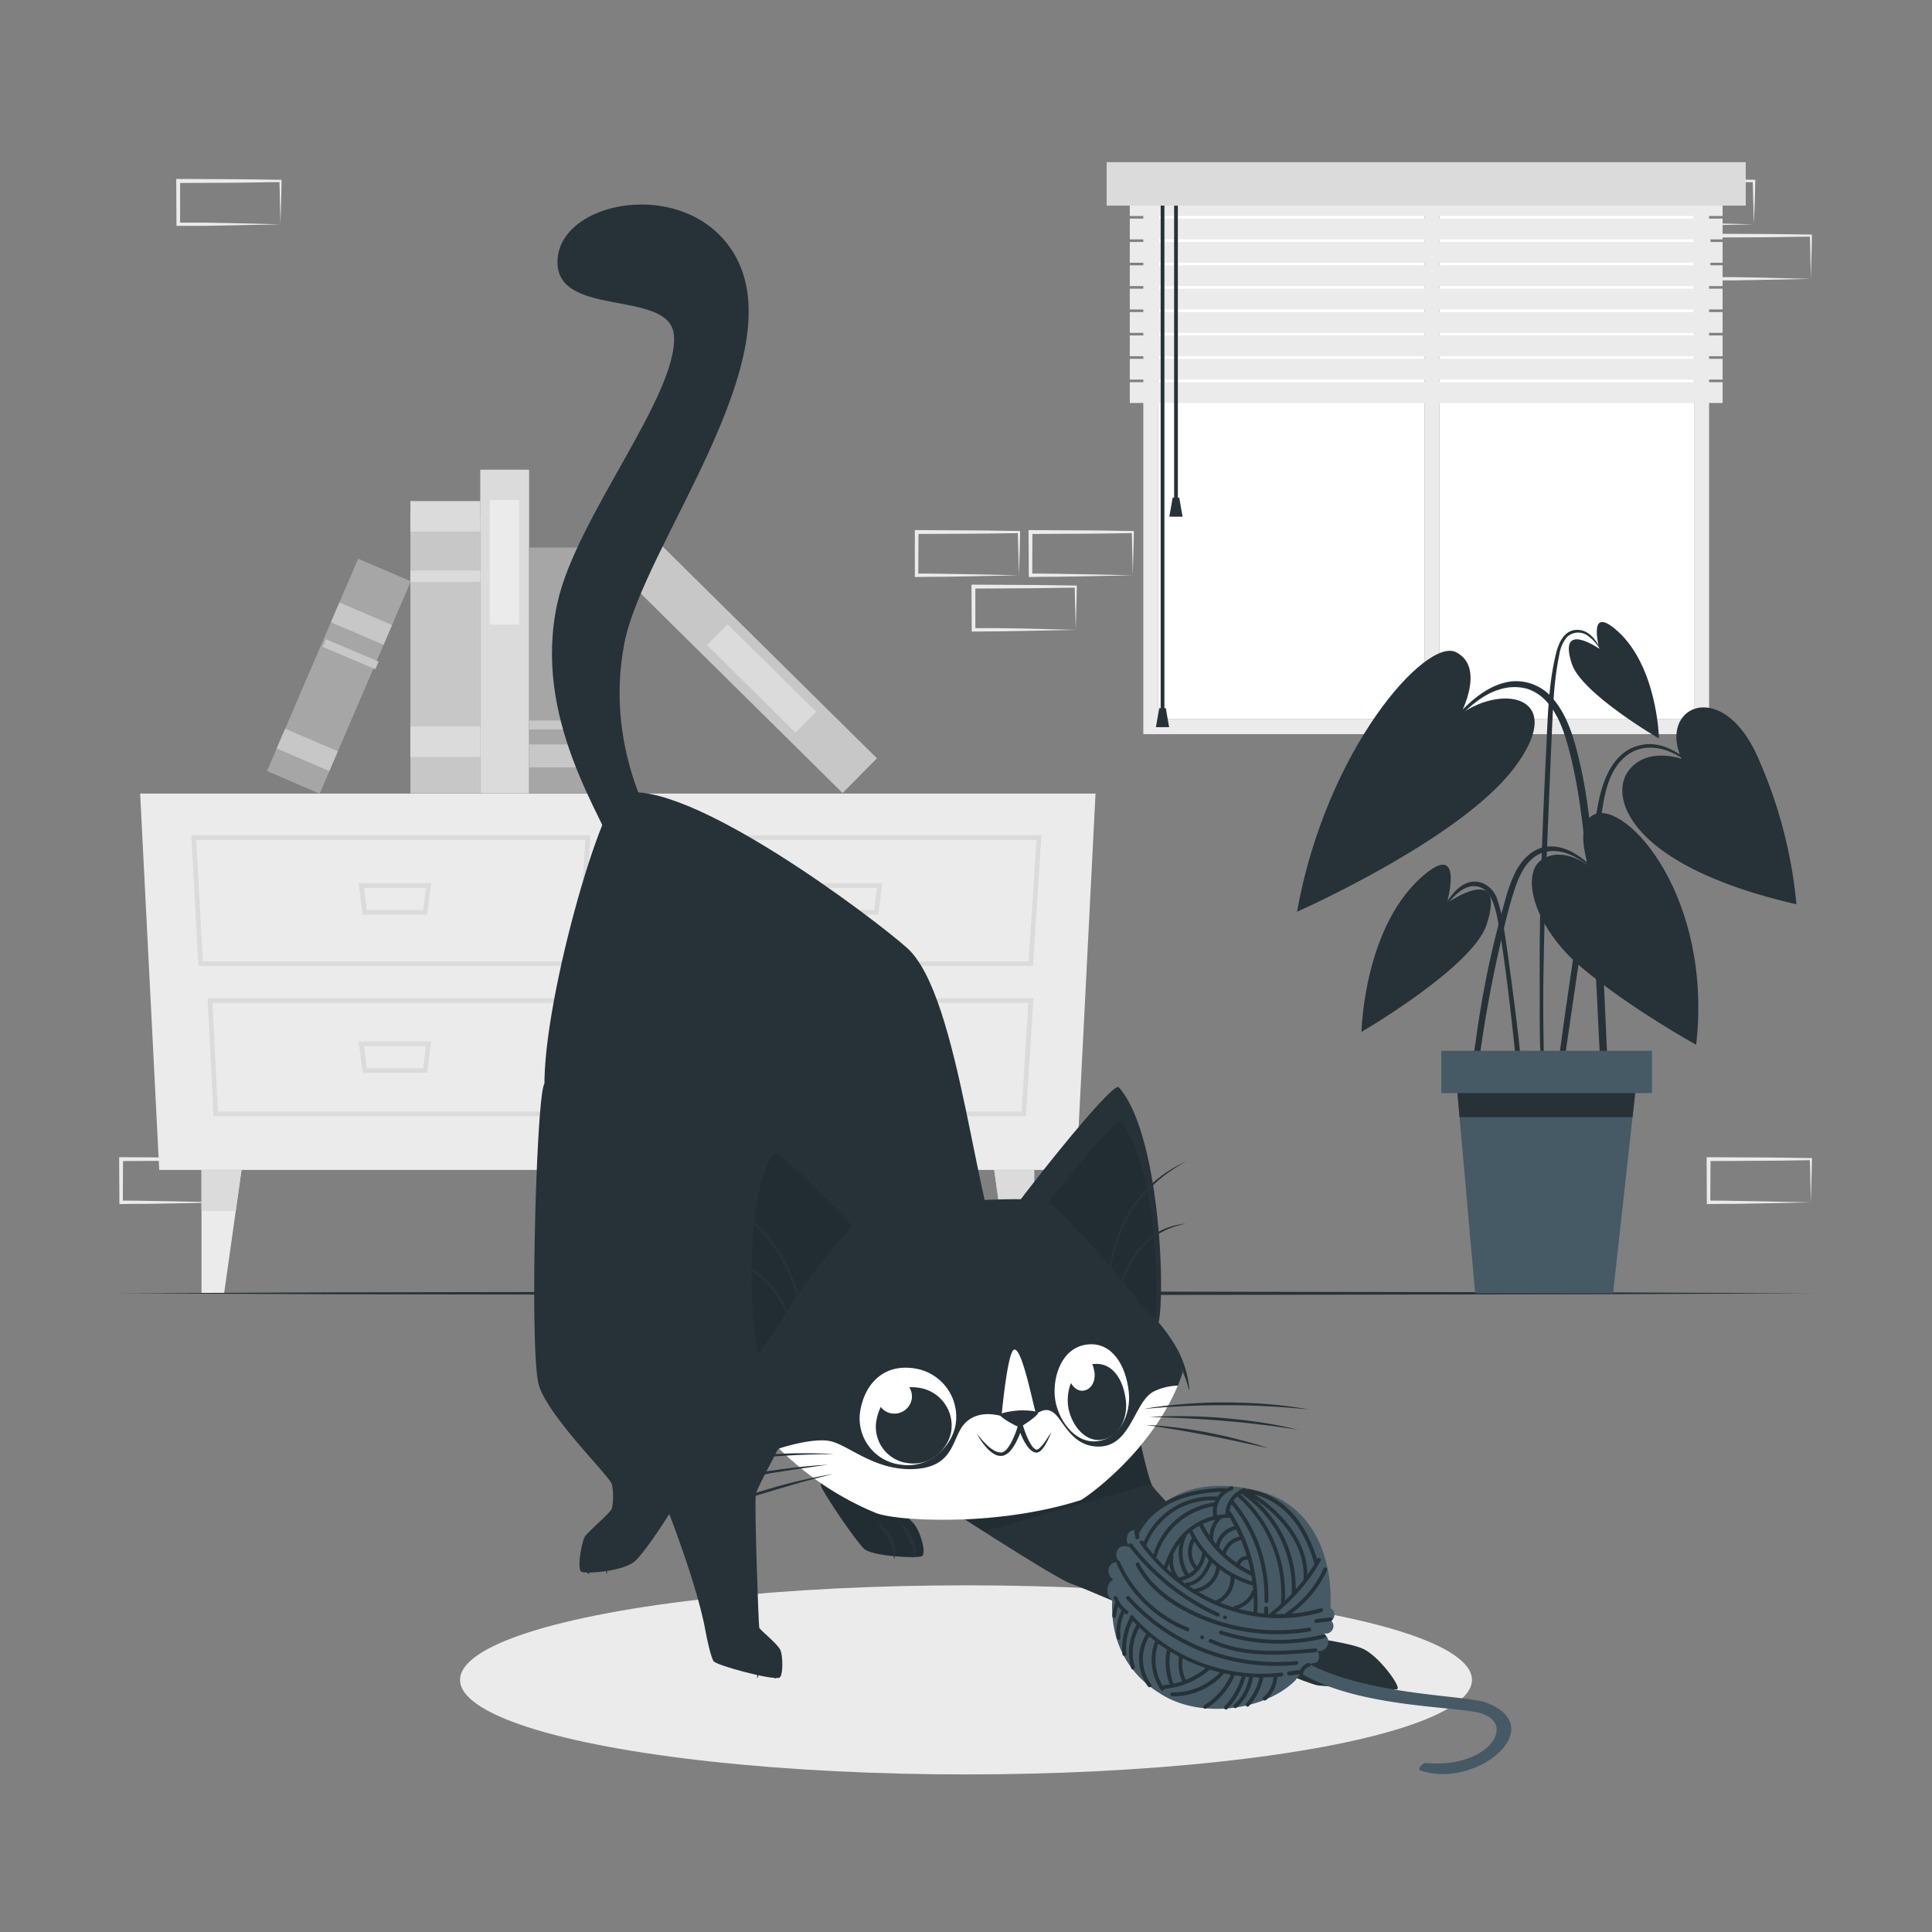 <svg xmlns="http://www.w3.org/2000/svg" viewBox="0 0 500 500"><rect x="0" y="0" width="500" height="500" fill="#808080" stroke="none"/><g id="freepik--background-complete--inject-39"><path d="M72.59,297.06l-13.12.27-6.66.12c-2.23,0-4.47,0-6.7.05h-.44v-.45l-.06-11.19v-.51h.5l13.24.06c4.42,0,8.83.11,13.24.16h.28v.27c0,1.9-.09,3.78-.13,5.65Zm0,0-.14-5.66c0-1.86-.11-3.7-.13-5.53l.27.27c-4.41.05-8.82.16-13.24.16l-13.24.07.5-.5,0,11.19-.45-.45c2.18,0,4.36,0,6.55.06l6.58.11Z" style="fill:#ebebeb"></path><path d="M57.82,311.17l-13.12.27-6.66.12c-2.23,0-4.47,0-6.7.05H30.9v-.45L30.84,300v-.51h.5l13.24.06c4.41,0,8.83.11,13.24.16h.28V300c0,1.9-.08,3.78-.13,5.65Zm0,0-.14-5.66c0-1.86-.11-3.7-.13-5.53l.27.27c-4.41.05-8.83.16-13.24.16l-13.24.07.5-.5-.05,11.19-.45-.45c2.18,0,4.36,0,6.55.06l6.58.11Z" style="fill:#ebebeb"></path><path d="M293.17,148.88l-13.12.28-6.66.11c-2.23,0-4.47,0-6.7.06h-.44v-.45l-.06-11.19v-.5h.5l13.24.07c4.42,0,8.83.11,13.24.16h.28v.27c0,1.9-.09,3.79-.14,5.66Zm0,0-.14-5.65c0-1.86-.11-3.71-.13-5.54l.27.28c-4.41.05-8.82.15-13.24.16l-13.24.06.5-.5-.05,11.19-.45-.44c2.18,0,4.36,0,6.55.05l6.58.11Z" style="fill:#ebebeb"></path><path d="M278.4,163l-13.12.28-6.66.11c-2.23.05-4.47,0-6.7.06h-.44V163l-.06-11.19v-.5h.5l13.24.07c4.41,0,8.83.11,13.24.16h.28v.27c0,1.9-.08,3.79-.13,5.66Zm0,0-.14-5.65c-.05-1.86-.11-3.71-.13-5.54l.27.28c-4.41,0-8.83.15-13.24.16l-13.24.06.5-.5,0,11.19-.45-.44c2.18,0,4.36,0,6.55,0l6.58.11Z" style="fill:#ebebeb"></path><path d="M263.69,148.88l-13.13.28-6.66.11c-2.22,0-4.46,0-6.69.06h-.45v-.45l0-11.19v-.5h.5l13.24.07c4.41,0,8.82.11,13.24.16H264v.27c0,1.9-.09,3.79-.13,5.66Zm0,0-.14-5.65c-.05-1.86-.12-3.71-.14-5.54l.28.28c-4.42.05-8.83.15-13.24.16l-13.24.06.5-.5-.06,11.19-.44-.44c2.18,0,4.35,0,6.54.05l6.58.11Z" style="fill:#ebebeb"></path><path d="M468.66,311.17l-13.13.27-6.66.12c-2.22,0-4.46,0-6.69.05h-.45v-.45L441.68,300v-.51h.5l13.24.06c4.41,0,8.83.11,13.24.16h.27V300c0,1.9-.08,3.78-.13,5.65Zm0,0-.14-5.66c0-1.86-.12-3.7-.13-5.53l.27.27c-4.41.05-8.83.16-13.24.16l-13.24.07.5-.5-.06,11.19-.44-.45c2.18,0,4.36,0,6.54.06l6.58.11Z" style="fill:#ebebeb"></path><path d="M453.89,58.06l-13.13.27-6.66.12c-2.22,0-4.46,0-6.69,0H427v-.44l0-11.19v-.51h.51l13.24.06c4.41,0,8.82.11,13.24.16h.27v.27c0,1.89-.09,3.78-.13,5.65Zm0,0-.14-5.66c-.05-1.86-.12-3.7-.14-5.53l.28.27c-4.42,0-8.83.16-13.24.16l-13.24.06.5-.49-.06,11.19-.44-.45c2.18,0,4.35,0,6.54,0l6.58.12Z" style="fill:#ebebeb"></path><path d="M468.66,72.17l-13.13.27-6.66.12c-2.22,0-4.46,0-6.69,0h-.45v-.45L441.68,61v-.51h.5l13.24.06c4.41,0,8.83.11,13.24.16h.27V61c0,1.89-.08,3.78-.13,5.65Zm0,0-.14-5.66c0-1.86-.12-3.7-.13-5.53l.27.27c-4.41,0-8.83.16-13.24.16l-13.24.06.5-.49-.06,11.18-.44-.44c2.18,0,4.36,0,6.54,0l6.58.12Z" style="fill:#ebebeb"></path><path d="M72.59,58.06l-13.12.27-6.66.12c-2.23,0-4.47,0-6.7,0h-.44v-.44l-.06-11.19v-.51h.5l13.24.06c4.42,0,8.83.11,13.24.16h.28v.27c0,1.89-.09,3.78-.13,5.65Zm0,0-.14-5.66c0-1.86-.11-3.7-.13-5.53l.27.27c-4.41,0-8.82.16-13.24.16l-13.24.06.5-.49,0,11.19-.45-.45c2.18,0,4.36,0,6.55,0l6.58.12Z" style="fill:#ebebeb"></path><polygon points="41.21 302.77 278.59 302.77 283.52 205.37 36.27 205.37 41.21 302.77" style="fill:#ebebeb"></polygon><path d="M267.34,250H168.1l-1.86-33.82H269.51Zm-98.11-1.2h97l2-31.42H167.5Z" style="fill:#dbdbdb"></path><path d="M265.51,288.86H172l-1.52-30.52h97Zm-92.39-1.2h91.26l1.76-28.13H171.72Z" style="fill:#dbdbdb"></path><path d="M227.27,236.72H210.6l-1-8.16h18.77Zm-15.62-1.2h14.57l.74-5.76H210.91Z" style="fill:#dbdbdb"></path><path d="M227.27,277.67H210.6l-1-8.15h18.77Zm-15.62-1.19h14.57l.74-5.76H210.91Z" style="fill:#dbdbdb"></path><path d="M150.61,250H51.37L49.5,216.14H152.78Zm-98.11-1.2h97l2-31.42H50.77Z" style="fill:#dbdbdb"></path><path d="M148.77,288.86H55.25l-1.52-30.52h97Zm-92.38-1.2h91.26l1.76-28.13H55Z" style="fill:#dbdbdb"></path><path d="M110.54,236.72H93.87l-1.06-8.16h18.78Zm-15.62-1.2h14.57l.74-5.76h-16Z" style="fill:#dbdbdb"></path><path d="M110.54,277.67H93.87l-1.06-8.15h18.78Zm-15.62-1.19h14.57l.74-5.76h-16Z" style="fill:#dbdbdb"></path><polygon points="62.5 302.77 61.01 313.38 58.01 334.7 52.15 334.7 52.15 302.77 62.5 302.77" style="fill:#ebebeb"></polygon><polygon points="62.5 302.77 61.01 313.38 52.15 313.38 52.15 302.77 62.5 302.77" style="fill:#dbdbdb"></polygon><polygon points="257.3 302.77 258.79 313.38 261.79 334.7 267.65 334.7 267.65 302.77 257.3 302.77" style="fill:#ebebeb"></polygon><polygon points="257.3 302.77 258.79 313.38 267.65 313.38 267.65 302.77 257.3 302.77" style="fill:#dbdbdb"></polygon><rect x="79.35" y="160.38" width="71.81" height="18.08" transform="translate(284.67 54.17) rotate(90)" style="fill:#c7c7c7"></rect><rect x="111.31" y="124.58" width="7.89" height="18.08" transform="translate(248.87 18.37) rotate(90)" style="fill:#dbdbdb"></rect><rect x="113.79" y="140.1" width="2.93" height="18.08" transform="translate(264.39 33.89) rotate(90)" style="fill:#dbdbdb"></rect><rect x="111.31" y="182.92" width="7.89" height="18.08" transform="translate(307.21 76.71) rotate(90)" style="fill:#dbdbdb"></rect><rect x="88.73" y="157.12" width="83.77" height="12.64" transform="translate(294.05 32.83) rotate(90)" style="fill:#dbdbdb"></rect><rect x="114.45" y="141.75" width="32.22" height="7.58" transform="translate(276.1 14.98) rotate(90)" style="fill:#ebebeb"></rect><rect x="150.85" y="164.97" width="83.77" height="12.64" transform="translate(176.07 -86.02) rotate(44.67)" style="fill:#c7c7c7"></rect><rect x="181" y="171.77" width="32.22" height="7.58" transform="translate(180.33 -87.86) rotate(44.67)" style="fill:#dbdbdb"></rect><rect x="115.84" y="162.79" width="63.63" height="21.46" transform="translate(321.18 25.87) rotate(90)" style="fill:#a6a6a6"></rect><rect x="144.69" y="184.9" width="5.93" height="21.46" transform="translate(343.29 47.97) rotate(90)" style="fill:#c7c7c7"></rect><rect x="146.51" y="176.89" width="2.3" height="21.46" transform="translate(335.28 39.97) rotate(90)" style="fill:#c7c7c7"></rect><rect x="57.82" y="167.56" width="59.8" height="14.83" transform="translate(283.1 163.4) rotate(113.23)" style="fill:#a6a6a6"></rect><rect x="76.73" y="186.65" width="5.57" height="14.83" transform="translate(289.21 197.54) rotate(113.23)" style="fill:#c7c7c7"></rect><rect x="90.76" y="153.97" width="5.57" height="14.83" transform="translate(278.75 139.09) rotate(113.23)" style="fill:#c7c7c7"></rect><rect x="89.44" y="161.03" width="2.16" height="14.83" transform="matrix(-0.39, 0.92, -0.92, -0.39, 281.01, 151.72)" style="fill:#c7c7c7"></rect><path d="M295.89,42.72V190H442.31V42.72ZM438.45,186.09H299.75V46.58h138.7Z" style="fill:#ebebeb"></path><polygon points="438.45 46.58 438.45 186.09 372.53 186.09 372.53 47.59 368.68 47.59 368.68 186.09 299.75 186.09 299.75 46.58 438.45 46.58" style="fill:#fff"></polygon><rect x="368.68" y="47.59" width="3.85" height="140.43" style="fill:#ebebeb"></rect><rect x="292.39" y="50.52" width="153.42" height="5.38" transform="translate(738.2 106.42) rotate(180)" style="fill:#ebebeb"></rect><rect x="292.39" y="56.57" width="153.42" height="5.38" transform="translate(738.2 118.52) rotate(180)" style="fill:#ebebeb"></rect><rect x="292.39" y="62.62" width="153.42" height="5.38" transform="translate(738.2 130.62) rotate(180)" style="fill:#ebebeb"></rect><rect x="292.39" y="68.67" width="153.42" height="5.38" transform="translate(738.2 142.71) rotate(180)" style="fill:#ebebeb"></rect><rect x="292.39" y="74.72" width="153.42" height="5.38" transform="translate(738.2 154.81) rotate(180)" style="fill:#ebebeb"></rect><rect x="292.39" y="80.77" width="153.42" height="5.38" transform="translate(738.2 166.91) rotate(180)" style="fill:#ebebeb"></rect><rect x="292.39" y="86.81" width="153.42" height="5.38" transform="translate(738.2 179) rotate(180)" style="fill:#ebebeb"></rect><rect x="292.39" y="92.86" width="153.42" height="5.38" transform="translate(738.2 191.1) rotate(180)" style="fill:#ebebeb"></rect><rect x="292.39" y="98.91" width="153.42" height="5.38" transform="translate(738.2 203.2) rotate(180)" style="fill:#ebebeb"></rect><rect x="303.86" y="49.43" width="0.97" height="79.79" style="fill:#263238"></rect><polygon points="302.62 133.72 306.05 133.72 305.19 128.79 303.48 128.79 302.62 133.72" style="fill:#263238"></polygon><rect x="300.38" y="49.43" width="0.97" height="135.14" style="fill:#263238"></rect><polygon points="299.15 188.19 302.57 188.19 301.71 183.27 300.01 183.27 299.15 188.19" style="fill:#263238"></polygon><rect x="286.4" y="41.96" width="165.4" height="11.25" transform="translate(738.2 95.18) rotate(180)" style="fill:#dbdbdb"></rect></g><g id="freepik--Shadow--inject-39"><ellipse cx="250" cy="434.75" rx="130.94" ry="24.47" style="fill:#ebebeb"></ellipse></g><g id="freepik--Floor--inject-39"><polygon points="30.62 334.7 85.47 334.46 140.31 334.37 250 334.2 359.69 334.37 414.53 334.46 469.38 334.7 414.53 334.95 359.69 335.04 250 335.2 140.31 335.03 85.47 334.95 30.62 334.7" style="fill:#263238"></polygon></g><g id="freepik--Plant--inject-39"><path d="M441.5,201c-4.6-4.51-10.55-10-17.58-8-6.62,1.82-9.15,9.05-10.34,15.07-1.52,7.75-2.71,15.59-3.94,23.39s-2.42,15.79-3.55,23.69q-1,6.69-1.9,13.38l-.93,6.69c-.3,2.19-.67,4.38-.79,6.59,0,.7,1.07.8,1.22.13.85-3.72,1.2-7.59,1.75-11.37s1.1-7.59,1.66-11.39q1.65-11.31,3.38-22.62T414,213.93c1-6.39,1.51-14.33,7.17-18.54,3.1-2.31,7.07-2.34,10.59-1,3.72,1.42,6.7,4.09,9.62,6.73C441.46,201.21,441.59,201.07,441.5,201Z" style="fill:#263238"></path><path d="M435.2,196.38s-9.4-3.38-14,3.48.9,24.32,43.72,34.17a120.89,120.89,0,0,0-10.3-38.71C445.4,175.3,429.05,182.88,435.2,196.38Z" style="fill:#263238"></path><path d="M462.42,231.17a34.5,34.5,0,0,0-2.15-3.47c-.72-1.1-1.44-2.2-2.17-3.3-.55-.82-1.11-1.63-1.68-2.45,0-.2.05-.4.08-.61l.15-1.11c.1-.8.22-1.61.34-2.41s.25-1.59.4-2.39a13.33,13.33,0,0,1,.56-2.52c.06-.12-.17-.19-.18,0a9.94,9.94,0,0,1-.39,1.42c-.1.36-.19.72-.28,1.08-.21.81-.41,1.63-.59,2.45s-.31,1.51-.44,2.27c-.07.37-.12.73-.17,1.1-.76-1.09-1.54-2.17-2.34-3.23-2.28-3-4.68-5.87-7.17-8.69,0,0,0,0,0-.07.22-4.5.11-9,1.11-13.38,0-.12-.15-.19-.18-.07-.94,4.15-1.87,8.51-1.6,12.8-.89-1-1.8-2-2.71-3q-3.14-3.36-6.38-6.61c-.09-.08-.23,0-.14.13,3.61,3.89,7,7.93,10.37,12.05a75.79,75.79,0,0,0-7.83.29c-2.9.22-5.78.59-8.67,1-.12,0-.08.21,0,.19a81,81,0,0,1,8.66-.78c2.79-.11,5.57,0,8.36,0q2.7,3.36,5.35,6.76h-.4c-.66,0-1.31,0-2,0-1.3,0-2.6.12-3.9.23a60.37,60.37,0,0,0-7.91,1.18.1.1,0,0,0,0,.19c2.63-.3,5.27-.54,7.91-.63,1.27-.05,2.53-.05,3.79-.05.66,0,1.31,0,2,0a2.54,2.54,0,0,0,1.08-.1c1.15,1.49,2.31,3,3.45,4.49.91,1.2,1.8,2.4,2.68,3.62s1.72,2.6,2.72,3.76C462.34,231.37,462.47,231.27,462.42,231.17Z" style="fill:#263238"></path><path d="M439.3,206.11a29.17,29.17,0,0,0-4.58-.23c-1.53,0-3.06.05-4.59.1a.1.1,0,1,0,0,.19c1.55-.11,3.09-.13,4.65-.11s3,.16,4.49.12C439.34,206.18,439.35,206.12,439.3,206.11Z" style="fill:#263238"></path><path d="M452.74,209.56c.17-1.46.36-2.93.67-4.37a.1.1,0,1,0-.19,0c-.22,1.44-.5,2.87-.71,4.31-.11.72-.21,1.44-.29,2.16a10.05,10.05,0,0,0-.18,2,.13.13,0,0,0,.25,0,11.48,11.48,0,0,0,.22-2C452.58,211,452.66,210.25,452.74,209.56Z" style="fill:#263238"></path><path d="M449.92,193.35c-.37,1.43-.74,2.87-1,4.32-.13.73-.24,1.47-.34,2.21a8.74,8.74,0,0,0-.15,2.16.06.06,0,0,0,.12,0,13,13,0,0,0,.33-2.06q.15-1.06.33-2.13c.26-1.49.53-3,.9-4.44C450.13,193.3,450,193.23,449.92,193.35Z" style="fill:#263238"></path><path d="M394.16,280.2c-.23-2.69-.5-5.39-.78-8.08-.56-5.33-1.22-10.65-1.93-16s-1.4-10.61-2.25-15.89a39.7,39.7,0,0,0-1.63-7.22,6.84,6.84,0,0,0-4-4.51c-5-1.74-8.43,3.49-10.47,7.18a.1.1,0,0,0,.17.1c1.22-1.75,4.59-6.67,8.41-6.44,2.57.15,4.63,2,5.86,8.39,3.08,16,5.85,48.4,6.17,50.52.17,1.12,1,1.08,1-.13C394.7,285.5,394.39,282.84,394.16,280.2Z" style="fill:#263238"></path><path d="M374.46,233.73s4.4-15.55-5.33-7.78c-16.21,12.94-16.78,41.1-16.78,41.1s28.8-16.74,32.39-27.77C390.07,222.84,374.46,233.73,374.46,233.73Z" style="fill:#263238"></path><path d="M379.91,241.36c-2.26.46-4.55.76-6.83,1.08l-3.25.46c-.73.1-1.46.17-2.2.26,2.15-3,4.31-5.9,6.37-8.92.08-.11-.1-.23-.2-.14a67.28,67.28,0,0,0-4.81,5.56c-.42-1.21-.85-2.41-1.28-3.61-.49-1.39-1-2.78-1.37-4.21a.09.09,0,0,0-.18,0c.39,1.43.67,2.88,1,4.31s.79,2.74,1.28,4.09c-1.06,1.37-2.07,2.77-3.05,4.19-.5-1.41-1.11-2.77-1.55-4.19a.09.09,0,1,0-.18.05c.51,1.58.79,3.22,1.28,4.81-.66,1-1.33,1.93-2,2.91-1.16,1.79-2.26,3.62-3.33,5.47a.42.42,0,0,0-.25.43c-1.82,3.15-3.55,6.34-5.26,9.57a.1.1,0,0,0,.17.09c1.71-3.18,3.61-6.28,5.59-9.33h0a4.48,4.48,0,0,1,.94-.18l1-.22c.74-.16,1.48-.35,2.22-.54,1.46-.36,2.91-.7,4.39-1,.12,0,.07-.21-.06-.18-1.74.33-3.49.53-5.25.73-.83.1-1.66.2-2.49.33l-.12,0c1-1.57,2.08-3.13,3.15-4.68s2.12-3,3.2-4.51c1-.14,2-.4,3-.59l3.35-.65c2.23-.45,4.45-1,6.69-1.32C380.09,241.52,380,241.33,379.91,241.36Z" style="fill:#263238"></path><path d="M362.6,242.89l-.39-1.24a25.37,25.37,0,0,1-.66-2.6c0-.12-.21-.07-.18,0,.18.88.39,1.76.59,2.63a17.85,17.85,0,0,0,.75,2.59.17.17,0,0,0,.33-.1C362.92,243.77,362.74,243.33,362.6,242.89Z" style="fill:#263238"></path><path d="M382.86,237.76c-1.31.2-2.64.29-4,.4s-2.64.3-4,.5c-.07,0-.07.12,0,.12,1.33-.09,2.64-.2,4-.37s2.64-.37,4-.46C383,237.94,383,237.74,382.86,237.76Z" style="fill:#263238"></path><path d="M415.36,260.52c-.51-11.45-1.24-22.88-2.39-34.28-.57-5.68-1.21-11.36-2-17a122.91,122.91,0,0,0-3.28-16.46c-1.18-4.12-2.73-8.25-5.48-11.6a12.44,12.44,0,0,0-11.07-4.83c-5,.62-9.05,3.77-12.54,7.2-3.91,3.85-7.5,8.05-11.12,12.17-.92,1-1.83,2.09-2.73,3.14-.08.09.06.23.14.13,3.54-4.07,7.23-8,11.08-11.81,3.56-3.5,7.23-7.32,12.17-8.76a12.48,12.48,0,0,1,7.06-.17A11.25,11.25,0,0,1,400,181.3c2.78,2.89,4.34,6.8,5.45,10.59,3.08,10.52,4.18,21.55,5.32,32.42,1.16,11,1.95,22.11,2.5,33.2s1,22.31,2.07,33.42c.13,1.37.31,2.74.48,4.1.12.92,1.55.92,1.47,0C416.4,283.51,415.87,272,415.36,260.52Z" style="fill:#263238"></path><path d="M378,184.78s6.53-12.1-1.19-16-33.58,25-41.14,67.18c0,0,41.76-18.47,55.94-36.88S389.69,176.63,378,184.78Z" style="fill:#263238"></path><path d="M384.1,194.62c-4.69,0-9.37-.35-14.06-.32.87-1,1.75-2,2.64-3a43.62,43.62,0,0,0,3.67-4.26c.06-.1-.08-.24-.17-.16a33.15,33.15,0,0,0-3.55,3.56q-1.77,1.88-3.51,3.76c-1.8,1.94-3.55,3.91-5.31,5.89v-3c0-1.6,0-3.19.05-4.78,0-3.23,0-6.47.25-9.69,0-.12-.19-.12-.2,0-.22,3.23-.55,6.45-.71,9.7-.08,1.59-.12,3.18-.14,4.77,0,.83,0,1.65,0,2.47,0,.45,0,.92,0,1.38-.27.31-.55.61-.83.92-3.74,4.28-7.3,8.71-10.77,13.21,0-.24,0-.5-.06-.74,0-.5-.11-1-.16-1.49-.13-1.08-.27-2.15-.43-3.22s-.31-2-.48-3-.47-2.27-.56-3.41a.09.09,0,1,0-.18,0,30.42,30.42,0,0,1,.39,3.44c.1,1,.19,2.06.28,3.09s.19,2.07.3,3.1c.05.5.09,1,.15,1.49q0,.38.09.75a1.28,1.28,0,0,0,.2.59c-.6.78-1.2,1.55-1.79,2.33-2.37,3.13-4.69,6.3-7,9.47-.08.1.06.23.14.13q3.3-4.31,6.76-8.48c1.72.07,3.47-.06,5.19-.08s3.62,0,5.43,0a.1.1,0,0,0,0-.19c-1.82,0-3.63.06-5.44.06-1.65,0-3.33-.07-5,0,2-2.46,4.06-4.89,6.1-7.33l2.24-2.65a10.52,10.52,0,0,0,2.1.07h2.47c1.54,0,3.08,0,4.63-.06,3.18-.05,6.37-.16,9.56-.17a.1.1,0,0,0,0-.19c-3.2,0-6.39-.18-9.58-.26-1.54,0-3.09-.09-4.63-.11l-2.47,0c-.47,0-1,0-1.43,0,1.76-2.07,3.51-4.16,5.26-6.23a.18.18,0,0,0,.1-.11c1.71-2,3.42-4,5.16-6,.23-.28.47-.55.71-.82,4.87.15,9.72-.17,14.59-.07C384.23,194.82,384.23,194.62,384.1,194.62Z" style="fill:#263238"></path><path d="M381.7,202.92h-1.13a.09.09,0,1,0,0,.17h1.14A.1.1,0,0,0,381.7,202.92Z" style="fill:#263238"></path><path d="M379.18,202.93c-1.51,0-3-.05-4.51-.09l-2.26-.07a8.2,8.2,0,0,0-2.1,0,.07.07,0,0,0,0,.14,7.74,7.74,0,0,0,2.1.15l2.25,0c1.5,0,3,0,4.51,0C379.31,203.13,379.3,202.94,379.18,202.93Z" style="fill:#263238"></path><path d="M366.05,217a63.6,63.6,0,0,0-9.24-.84s0,.07,0,.07c3.06.29,6.14.46,9.18,1C366.12,217.23,366.17,217,366.05,217Z" style="fill:#263238"></path><path d="M353.5,203.59c0-.27-.07-.54-.1-.8-.08-.61-.17-1.21-.27-1.81-.18-1.15-.38-2.29-.6-3.43,0-.11-.2-.08-.19,0,.15,1.18.27,2.36.38,3.54.06.58.1,1.17.15,1.75a4.82,4.82,0,0,0,.24,1.65.22.22,0,0,0,.4-.06A2.31,2.31,0,0,0,353.5,203.59Z" style="fill:#263238"></path><path d="M415,169.24c-1.5-2.78-3.4-6.45-7.13-6.22-3.08.19-4.47,3.33-5.13,5.93-2,8-2.17,16.52-2.57,24.75-.84,17.41-1.59,34.83-1.7,52.26,0,4.83,0,9.66,0,14.49s0,9.88.35,14.8a.36.36,0,0,0,.72,0c0-4.21-.12-8.43-.14-12.64s0-8.23.08-12.34q.21-12.5.67-25c.31-8.28.67-16.55,1-24.82.18-4.14.35-8.27.54-12.4s.35-8,.81-12c.26-2.23.59-4.46,1.05-6.66a9.27,9.27,0,0,1,1.93-4.47,4.21,4.21,0,0,1,5.44-.39,11.48,11.48,0,0,1,3.86,4.82C414.84,169.46,415,169.35,415,169.24Z" style="fill:#263238"></path><path d="M413.94,167.92s-3.07-10.84,3.71-5.42c11.29,9,11.69,28.63,11.69,28.63s-20.07-11.66-22.56-19.35C403.06,160.33,413.94,167.92,413.94,167.92Z" style="fill:#263238"></path><path d="M425.12,183.09c-.18-.3-.38-.59-.57-.89a5.78,5.78,0,0,0,0-.93c0-.46,0-.93,0-1.39,0-.92.06-1.83.1-2.75,0-.12-.18-.12-.19,0,0,.89-.08,1.79-.11,2.69,0,.45,0,.9-.05,1.35,0,.17,0,.37,0,.58q-1.18-1.84-2.44-3.63l-.74-1a19.92,19.92,0,0,1-.06-3.54c0-1.26,0-2.52.07-3.77,0-.13-.19-.12-.19,0,0,1.31-.1,2.62-.17,3.93a26.11,26.11,0,0,0-.07,2.8c-1.94-2.64-4-5.18-6.08-7.7-.07-.09-.22,0-.15.12,1.29,1.63,2.53,3.3,3.74,5-2.36-.55-4.77-.86-7.16-1.21-.13,0-.17.17,0,.19,2.54.38,5,1,7.54,1.57,0,0,0,0,.05,0q1.44,2,2.85,4.08c.39.56.76,1.12,1.14,1.68l-.11,0-.78-.1c-.55-.07-1.11-.11-1.66-.16-1.16-.09-2.32-.15-3.48-.21-.12,0-.12.19,0,.19,1.14,0,2.27.11,3.4.24l1.8.21.78.1.23,0,1.93,2.84c1.14,1.68,2.15,3.47,3.36,5.09.07.1.2,0,.15-.1A52.16,52.16,0,0,0,425.12,183.09Z" style="fill:#263238"></path><path d="M420.12,170.85c0-.42,0-.84,0-1.26a19.73,19.73,0,0,1,.11-2.66.1.1,0,1,0-.19,0c0,.88-.1,1.76-.14,2.63,0,.44,0,.88,0,1.32,0,.2,0,.4,0,.61a1.84,1.84,0,0,0,0,.62.09.09,0,0,0,.17,0,1.87,1.87,0,0,0,0-.58C420.12,171.29,420.12,171.07,420.12,170.85Z" style="fill:#263238"></path><path d="M417.64,175.34c-.74-.13-1.51-.17-2.26-.23s-1.66-.14-2.48-.25a.1.1,0,1,0,0,.19c1.58.1,3.16.38,4.74.44C417.71,175.49,417.73,175.35,417.64,175.34Z" style="fill:#263238"></path><path d="M424,175.4a1.18,1.18,0,0,1,0,.42v.35c0,.25,0,.51,0,.76s0,.5,0,.76a1.63,1.63,0,0,0,0,.66.05.05,0,0,0,.08,0,.85.85,0,0,0,0-.32v-1.1c0-.26,0-.51,0-.76v-.35c0-.11,0-.33,0-.42S423.82,175.22,424,175.4Z" style="fill:#263238"></path><path d="M415.41,227c-4.22-3.17-8-7.72-13.68-7.94-4.69-.19-8,3.34-9.85,7.27a39.77,39.77,0,0,0-2.29,6.47q-1.27,4.44-2.4,8.93-2.2,8.82-3.75,17.8c-.57,3.34-1.1,6.68-1.53,10a84.52,84.52,0,0,0-1,10.28A.53.53,0,0,0,382,280c.57-2.8.81-5.7,1.22-8.54s.85-5.7,1.33-8.54c1-5.68,2.08-11.35,3.36-17,1.21-5.31,2.4-10.7,4.11-15.87,1.23-3.71,3.2-8,7.2-9.36,6.09-2,11.62,3.12,16.08,6.47C415.38,227.25,415.51,227.11,415.41,227Z" style="fill:#263238"></path><path d="M411.05,224s-3.89-11.11,1.73-13.29c8.44-3.26,30.51,21.6,26.19,59.68,0,0-17.06-9.39-29.65-20s-15.81-24.37-10.27-27.94S411.05,224,411.05,224Z" style="fill:#263238"></path><path d="M436.42,262.24a30.12,30.12,0,0,0-2.05-3.84c-.72-1.31-1.45-2.61-2.21-3.89-1.46-2.51-2.92-5-4.42-7.51-.24-.4-.49-.8-.74-1.2,0-.15.06-.3.1-.44.08-.37.16-.74.25-1.11.18-.82.33-1.66.48-2.49.31-1.63.59-3.28,1-4.88,0-.12-.16-.16-.19,0-.35,1.62-.86,3.23-1.34,4.82-.24.79-.49,1.57-.7,2.36l-.21.82c-1.82-3-3.66-5.93-5.65-8.79a4,4,0,0,0,.2-1.22c.06-.56.13-1.11.19-1.67.15-1.25.29-2.51.48-3.76a71.85,71.85,0,0,1,1.33-7.29c0-.12-.16-.16-.19,0-.6,2.4-1.26,4.8-1.72,7.23-.22,1.19-.43,2.39-.59,3.59-.08.61-.15,1.21-.21,1.81,0,.18-.05.37-.07.55-.61-.86-1.22-1.73-1.86-2.57-1.95-2.56-4-5.06-6-7.55-.07-.1-.23,0-.15.11a135.29,135.29,0,0,1,9.59,14l1.65,2.69-.54-.07c-.72-.09-1.44-.13-2.15-.2-1.44-.13-2.87-.26-4.31-.37-2.87-.23-5.75-.41-8.62-.71a.1.1,0,0,0,0,.19c2.9.33,5.79.8,8.68,1.21l4.27.57a16.83,16.83,0,0,0,3.29.34l3.39,5.5a4.83,4.83,0,0,0-.76,0h-4.11c-1.85,0-3.7,0-5.55,0-.12,0-.1.19,0,.19,1.88,0,3.74.12,5.62.22.89,0,1.77.1,2.66.16l1.33.09a2.71,2.71,0,0,0,1.17,0c1,1.56,1.93,3.11,2.88,4.68s1.78,2.87,2.69,4.29a33.5,33.5,0,0,0,2.89,4.35C436.31,262.42,436.46,262.36,436.42,262.24Z" style="fill:#263238"></path><path d="M428.29,231.46a26.78,26.78,0,0,1-.76,3.62c-.31,1.23-.67,2.45-1.07,3.66a.12.12,0,1,0,.22.07q.57-1.8,1-3.63c.29-1.22.48-2.47.78-3.69C428.51,231.37,428.31,231.33,428.29,231.46Z" style="fill:#263238"></path><path d="M415.76,238.89a1.43,1.43,0,0,0-.93-.34l-1.61-.22c-1-.14-2-.25-3-.37-2.08-.24-4.16-.44-6.24-.7a.1.1,0,0,0,0,.19c2,.24,3.91.53,5.87.79.95.13,1.91.26,2.87.37l1.39.16a5,5,0,0,1,1.58.27C415.76,239.09,415.83,239,415.76,238.89Z" style="fill:#263238"></path><path d="M428.26,255.64c-1-.08-2-.11-2.95-.14l-1.49-.05-.71,0a4.79,4.79,0,0,1-.93-.05c-.14,0-.15.21,0,.19a4.22,4.22,0,0,1,.87,0l.77,0,1.49.09c1,.06,2,.12,2.95.12C428.37,255.85,428.38,255.65,428.26,255.64Z" style="fill:#263238"></path><path d="M434.27,251.38c.12-.55.22-1.11.32-1.67.21-1.1.41-2.2.61-3.3a.1.1,0,0,0-.19,0l-.72,3.21c-.13.53-.24,1.07-.36,1.6l-.15.75a2.09,2.09,0,0,0-.09.78c0,.09.15.17.21.07A3.92,3.92,0,0,0,434.27,251.38Z" style="fill:#263238"></path><polygon points="376.54 275.62 377.73 289.12 381.76 334.7 417.46 334.7 422.5 289.12 423.99 275.62 376.54 275.62" style="fill:#455a64"></polygon><polygon points="376.54 275.62 377.73 289.12 422.5 289.12 423.99 275.62 376.54 275.62" style="fill:#263238"></polygon><rect x="373" y="271.93" width="54.52" height="10.95" transform="translate(800.53 554.82) rotate(180)" style="fill:#455a64"></rect></g><g id="freepik--Cat--inject-39"><path d="M140.9,280.48c-2.1,2.57-3.94,69.76-1.44,78s18.29,23.48,18.89,25.65a15.39,15.39,0,0,1,0,6.26c-.24,1-5.21,5.11-6.87,7.11-.85,1-2.29,8.68-1,9.28s11.08-.12,14-2.89,10.3-14.23,11-16-1.28-14.34-1.79-16.87S189.94,332.6,190,319.91,145.29,275.12,140.9,280.48Z" style="fill:#263238"></path><path d="M160.67,397.5a.06.06,0,0,1,.1.08c-1,1.57-1.85,3.2-2.65,4.86a7.67,7.67,0,0,0-1,4.78.08.08,0,0,1-.16,0,8.11,8.11,0,0,1,.08-5A13.71,13.71,0,0,1,160.67,397.5Z" style="fill:#263238"></path><path d="M155.26,397.39a.06.06,0,0,1,.09.07,42,42,0,0,0-2.29,4.81c-.59,1.38-1.71,3.51-.63,4.9.18.24,0,.31-.2.11-1.38-1.2-.9-3.36-.38-4.87A13.47,13.47,0,0,1,155.26,397.39Z" style="fill:#263238"></path><path d="M247.12,277.32c2.1,2.57,3.94,69.76,1.44,78.05S230.27,378.84,229.67,381a15.44,15.44,0,0,0,0,6.27c.24,1,5.7,5.7,6.87,7.11,1.67,2,3.33,7.77,2,8.37s-13.14,0-15-2c-2.77-2.89-10.31-14.22-11-16s1.29-14.35,1.79-16.88-16.27-38.43-16.29-51.12S242.73,272,247.12,277.32Z" style="fill:#263238"></path><g style="opacity:0.1"><path d="M247.12,277.32c2.1,2.57,3.94,69.76,1.44,78.05S230.27,378.84,229.67,381a15.44,15.44,0,0,0,0,6.27c.24,1,5.7,5.7,6.87,7.11,1.67,2,3.33,7.77,2,8.37s-13.14,0-15-2c-2.77-2.89-10.31-14.22-11-16s1.29-14.35,1.79-16.88-16.27-38.43-16.29-51.12S242.73,272,247.12,277.32Z"></path></g><path d="M227.06,393.82c-.05,0-.13,0-.09.09,1.06,1.51,2.07,3.06,3,4.67a7.68,7.68,0,0,1,1.37,4.69.08.08,0,0,0,.16,0,8.08,8.08,0,0,0-.43-5A13.63,13.63,0,0,0,227.06,393.82Z" style="fill:#263238"></path><path d="M232.46,393.33c-.06,0-.14,0-.1.09a41.61,41.61,0,0,1,2.63,4.63c.68,1.34,1.95,3.38,1,4.85-.17.25,0,.31.2.1,1.3-1.3.67-3.42.05-4.89A13.75,13.75,0,0,0,232.46,393.33Z" style="fill:#263238"></path><path d="M240.71,387.4s32.61,21.33,36.67,22.54,59.56,25.85,63.84,26.27c1.73.17,19.31,1.47,20.39.93s-4.7-8.49-8.77-10.39-15.81-3-17.35-4-35.29-35.16-37.21-38.14-7-30.58-7-30.58Z" style="fill:#263238"></path><path d="M348.45,429.24c-.06,0-.13,0-.08.09,1.21,1.39,2.38,2.83,3.46,4.33a7.66,7.66,0,0,1,1.85,4.53.09.09,0,0,0,.17,0,8.12,8.12,0,0,0-1-4.95C351.85,431.48,350.11,430.37,348.45,429.24Z" style="fill:#263238"></path><path d="M353.76,428.19c-.05-.05-.12,0-.08.09a41,41,0,0,1,3.1,4.33c.82,1.26,2.3,3.16,1.48,4.72-.14.27,0,.31.21.08,1.15-1.43.3-3.48-.47-4.87A13.55,13.55,0,0,0,353.76,428.19Z" style="fill:#263238"></path><path d="M298,384l-43.34,12.35c-7.49-4.77-13.91-9-13.91-9l50.59-33.35S295.88,379.05,298,384Z" style="opacity:0.1"></path><path d="M261.05,330.21c-8.49-14-12.32-72.34-26.29-84.87-8-7.21-57.19-44.59-74.07-39.91-5.51,1.53-22.35,61.36-19.46,80.16,3.24,21,17.22,55,23.67,63s45.08,3.86,51,7.12S261.05,330.21,261.05,330.21Z" style="fill:#263238"></path><path d="M162.64,347.35a15.36,15.36,0,0,0-.51-1.88c-.35-1.17-.74-2.32-1.14-3.47-.79-2.27-1.64-4.51-2.51-6.74-1.75-4.47-3.71-8.86-5.72-13.23-1.14-2.5-2.31-5-3.47-7.48,0-.1-.21,0-.17.07,3.52,9,6.66,18.05,10.29,27,.51,1.25,1,2.49,1.56,3.73.24.56.5,1.11.76,1.66.34.73.83,1.34,1.11,2.1,0,.09.19.05.15-.05A9.35,9.35,0,0,1,162.64,347.35Z" style="fill:#263238"></path><path d="M144.19,303.18a33.25,33.25,0,0,1-.18-8.34c.23-2.83.54-5.66.94-8.47q.69-4.75,1.59-9.48c0-.05-.07-.07-.08,0-1.41,5.65-2.47,11.38-3.35,17.14a33.39,33.39,0,0,0-.48,8.41,26.54,26.54,0,0,0,2.07,7.76,61,61,0,0,0,4.27,8c.05.07.18,0,.15-.07C147.25,313.24,145.07,308.38,144.19,303.18Z" style="fill:#263238"></path><path d="M160.52,223.41c-4.82-12.53-22.83-37.66-16.24-67.49,4.88-22,31.08-53.51,30.15-69-.72-12.11-29.65-4.62-30.15-18.68-.58-16.38,33.39-23,45.65-2.65C206,92.3,166.55,141,161.6,166.41c-5.24,26.93,7.72,46.45,7.18,47.72S160.52,223.41,160.52,223.41Z" style="fill:#263238"></path><path d="M165.61,332s-5.74,31-.27,41.4c4.17,8,14.7,34.57,17.23,48.65.41,2.31,1.41,6.76,2.08,7.85s15.41,5.05,17.08,4.27c1-.46.9-6,.18-7.24-1-1.85-5.31-5.11-5.42-5.73-.19-1-1.29-31.82-.88-34.48S208.79,363,210.7,353,167.55,328.85,165.61,332Z" style="fill:#263238"></path><path d="M192.41,424.43a.06.06,0,0,0-.1.07c.94,1.59,1.82,3.22,2.61,4.89a7.68,7.68,0,0,1,1,4.79.08.08,0,0,0,.16,0,8.15,8.15,0,0,0,0-5A13.53,13.53,0,0,0,192.41,424.43Z" style="fill:#263238"></path><path d="M197.83,424.37c-.05-.05-.14,0-.1.07a41.39,41.39,0,0,1,2.25,4.83c.58,1.39,1.68,3.52.58,4.91-.18.23,0,.31.2.11,1.4-1.19.93-3.36.43-4.86A13.57,13.57,0,0,0,197.83,424.37Z" style="fill:#263238"></path><path d="M172.31,388.41c-.44-1.19-.82-2.4-1.25-3.6-.86-2.4-1.8-4.77-2.74-7.14s-1.84-4.55-2.75-6.83a28,28,0,0,1-2-7,45.58,45.58,0,0,1-.05-7.39c.12-2.52.28-5.05.48-7.57.39-5,1-10,1.57-15,.69-5.64,1.29-11.29,2.26-16.9a.14.14,0,0,0-.27-.07c-1.22,5-2.31,10-3.28,15a143.14,143.14,0,0,0-1.81,15q-.31,3.84-.51,7.69a69.71,69.71,0,0,0-.14,7.65c.28,5,2.24,9.59,4.22,14.12,1.15,2.62,2.26,5.27,3.49,7.85.62,1.29,1.29,2.55,1.89,3.85s1.34,2.63,1.94,4c0,.08.18,0,.15-.07C173.09,390.83,172.75,389.61,172.31,388.41Z" style="fill:#263238"></path><path d="M164.71,309.24a.21.21,0,0,0-.42,0c-.19,2.78-.41,5.58-.43,8.37,0,1.37,0,2.74.11,4.11,0,.66.11,1.33.15,2a10.41,10.41,0,0,0,.23,2,.08.08,0,0,0,.16,0,21.15,21.15,0,0,0,.41-3.9c.09-1.41.15-2.83.15-4.24C165.07,314.8,164.88,312,164.71,309.24Z" style="fill:#263238"></path><path d="M299,344c3,.1,2.22-49.55-9.45-62.61-1.68-1.87-28.1,32.1-28.47,33.25S292.75,343.77,299,344Z" style="fill:#263238"></path><path d="M298.05,343.78c2.58.09,1.89-42.28-8.07-53.43-1.43-1.6-24,27.39-24.29,28.38S292.74,343.59,298.05,343.78Z" style="opacity:0.1"></path><path d="M288.9,340.7a36.38,36.38,0,0,1,.58-4,35.77,35.77,0,0,1,1-4,27.84,27.84,0,0,1,3.33-7.34,18.8,18.8,0,0,1,5.57-5.73,19,19,0,0,1,1.74-1,17.87,17.87,0,0,1,1.85-.81,22.89,22.89,0,0,1,3.92-1.14,17.85,17.85,0,0,0-7.8,2.52,15.33,15.33,0,0,0-3.26,2.57,20.86,20.86,0,0,0-2.63,3.23,27.14,27.14,0,0,0-3.26,7.59A30.81,30.81,0,0,0,288.9,340.7Z" style="fill:#263238"></path><path d="M287,339.85a42.75,42.75,0,0,1,0-5.88,47.26,47.26,0,0,1,.65-5.83A41.93,41.93,0,0,1,291.07,317a35.22,35.22,0,0,1,2.9-5.06,36.41,36.41,0,0,1,3.73-4.49,33.11,33.11,0,0,1,4.44-3.82,42.42,42.42,0,0,1,5-3.13,34.13,34.13,0,0,0-9.8,6.55,32.06,32.06,0,0,0-3.88,4.51,36.13,36.13,0,0,0-3,5.13,40.71,40.71,0,0,0-3.36,11.36A41.66,41.66,0,0,0,287,339.85Z" style="fill:#263238"></path><path d="M196.39,352.75c-3,.38-6.83-49.12,3.57-63.22,1.49-2,31,29.34,31.45,30.45S202.57,352,196.39,352.75Z" style="fill:#263238"></path><path d="M197.29,352.45c-2.56.33-5.83-41.91,3-53.94,1.28-1.73,26.44,25,26.84,26S202.56,351.77,197.29,352.45Z" style="opacity:0.1"></path><path d="M231.54,319.67c-2-3-11.89-13.65-14.51-16.21s-5.55-5.14-8.39-7.64q-2.23-2-4.49-3.93L201.88,290a9.07,9.07,0,0,0-2-1.56c-1.8-.8-5.46,8.6-7.31,19.29a99.42,99.42,0,0,0-1.06,21.67,91.29,91.29,0,0,0,1.32,12.12,83.85,83.85,0,0,0,2.85,11.7.08.08,0,0,0,.15,0c-.7-3.45-1.38-6.9-1.79-10.38s-.7-6.89-.86-10.34a120.06,120.06,0,0,1,.72-20.77c1.74-13.31,5.81-21.73,5.94-21.62l2.18,2q2.08,1.95,4.21,3.87c2.73,2.46,5.45,4.94,8.23,7.34,2.95,2.53,14.24,13.55,16.8,16.6C231.38,320.05,231.67,319.87,231.54,319.67Z" style="fill:#263238"></path><path d="M206.11,348.54a36,36,0,0,0-1-4,34.9,34.9,0,0,0-1.34-3.84,28.11,28.11,0,0,0-4-7,19.06,19.06,0,0,0-6.08-5.18,17,17,0,0,0-1.83-.87c-.63-.22-1.26-.48-1.92-.64a23.34,23.34,0,0,0-4-.76,17.86,17.86,0,0,1,8,1.77,16,16,0,0,1,3.49,2.27,19.94,19.94,0,0,1,2.91,3,26.77,26.77,0,0,1,4,7.25A30.42,30.42,0,0,1,206.11,348.54Z" style="fill:#263238"></path><path d="M207.93,347.51a42.65,42.65,0,0,0-.51-5.86,46.39,46.39,0,0,0-1.19-5.74,41.75,41.75,0,0,0-4.49-10.77,35.94,35.94,0,0,0-3.36-4.77,37.36,37.36,0,0,0-4.13-4.12,33.33,33.33,0,0,0-4.78-3.39,43.6,43.6,0,0,0-5.24-2.65,34.13,34.13,0,0,1,10.37,5.61,32.68,32.68,0,0,1,4.28,4.12,35.84,35.84,0,0,1,3.48,4.83,40.17,40.17,0,0,1,4.41,11A41.54,41.54,0,0,1,207.93,347.51Z" style="fill:#263238"></path><path d="M279.66,388.24c.92-.29,19.9-13.46,26.32-32.74,1.09-3.28-23.79-37.59-35.86-43.87-6.09-3.17-42.21,2-44.38,2.69-8.48,2.71-33.36,38.16-32.2,49,.42,4,12.31,19.52,33.05,28.16C231.65,393.63,257.7,395.19,279.66,388.24Z" style="fill:#263238"></path><path d="M200.62,344.61a41,41,0,0,0-6.56,10.21,28.11,28.11,0,0,0-1.76,5.82,34.85,34.85,0,0,0-.63,6,.08.08,0,0,0,.15,0c.47-1.95,1-3.87,1.59-5.78s1.31-3.71,2-5.55a50,50,0,0,1,5.37-10.62C200.86,344.64,200.7,344.52,200.62,344.61Z" style="fill:#263238"></path><path d="M201.63,374.85a39,39,0,0,1-4.94-6.16,14,14,0,0,1-1.84-8.62c0-.1-.14-.14-.15,0a26.83,26.83,0,0,0-.54,4.8,10,10,0,0,0,1.19,4.34c1.41,2.55,3.77,4.27,6.14,5.87C201.61,375.12,201.71,374.94,201.63,374.85Z" style="fill:#263238"></path><path d="M277.61,316.8c-1.57-1.48-3.09-3-4.79-4.35a10.39,10.39,0,0,0-2.48-1.57c-.92-.37-11.32-1.75-43.21,2.28a10,10,0,0,0-5.64,3.23c-1.75,1.73-3.32,3.64-5,5.47-.08.08,0,.18.11.11,1.57-1.41,3.14-2.83,4.73-4.22s3.29-2.83,5.27-3.1c16.43-2.29,39.05-3.92,45-1.86a11.52,11.52,0,0,1,2.79,2c1,.75,2,1.45,3,2.22C277.55,317.12,277.74,316.93,277.61,316.8Z" style="fill:#263238"></path><path d="M304.68,349.14a43.89,43.89,0,0,0-6.95-9.2c-1.55-1.63-3.19-3.16-4.72-4.81-.07-.07-.17,0-.11.12,1.68,1.9,3.21,3.93,4.71,6s2.82,3.85,4.12,5.86S304,351,305.07,353a25.3,25.3,0,0,1,2.57,6.55c0,.1.19.08.18,0A27.8,27.8,0,0,0,304.68,349.14Z" style="fill:#263238"></path><path d="M304.82,358.6c-7.28,17.58-24.29,29.38-25.16,29.64-22,7-48,5.4-53.07,3.28A77.78,77.78,0,0,1,201.73,375l-.1-.13s8.51-2.85,13.16-1.92,11.31,7.48,21.17,7.26,10.32-6.28,12.56-10.21c1-1.84,3.88-5.31,10.68-3.53,0,0,1.5-16.51,3.22-17.18,2.16-.83,5.26,16,5.69,16.4s2.24-1.92,4.66,0,4.55,8.68,11.54,8.68c8.46,0,9.2-11.69,14.29-14.26A15,15,0,0,1,304.82,358.6Z" style="fill:#fff"></path><path d="M282,346.28c6.53-.7,10.51,5.47,11.32,13.09.66,6.18-2.55,12.89-8.82,13.56s-10.94-6.33-11.55-12.12S274.85,347,282,346.28Z" style="fill:#263238"></path><path d="M281.49,347.94c6.14-.65,9.88,5.15,10.64,12.31.62,5.8-2.39,12.12-8.29,12.74S273.56,367.05,273,361.6,274.82,348.65,281.49,347.94Z" style="fill:#fff"></path><path d="M283.06,353c4.81-.51,7.73,4,8.33,9.64.48,4.54-1.88,9.48-6.49,10s-8-4.65-8.5-8.92S277.84,353.59,283.06,353Z" style="fill:#263238"></path><path d="M279.5,351c2.18-.23,3.51,1.83,3.78,4.38.22,2.06-.85,4.3-2.95,4.53s-3.65-2.12-3.86-4.05S277.13,351.25,279.5,351Z" style="fill:#fff"></path><path d="M235.66,352.39c-8.47-1.13-13.59,4.81-14.6,12.41A12.83,12.83,0,0,0,232.57,379c8.14,1.08,14.14-5.64,14.91-11.42A13.49,13.49,0,0,0,235.66,352.39Z" style="fill:#263238"></path><path d="M236.27,354.09c-8-1.06-12.78,4.52-13.73,11.67a12.05,12.05,0,0,0,10.82,13.32c7.65,1,13.3-5.3,14-10.73A12.66,12.66,0,0,0,236.27,354.09Z" style="fill:#fff"></path><path d="M237.47,359.11c-6.24-.83-10,3.54-10.75,9.13a9.45,9.45,0,0,0,8.48,10.44c6,.79,10.4-4.16,11-8.41A9.9,9.9,0,0,0,237.47,359.11Z" style="fill:#263238"></path><path d="M232,356.94c-2.83-.38-4.54,1.61-4.87,4.14a4.28,4.28,0,0,0,3.84,4.74,4.56,4.56,0,0,0,5-3.81A4.5,4.5,0,0,0,232,356.94Z" style="fill:#fff"></path><path d="M258.84,366.24c.13.7,4.53,3.11,5,3.09s4.7-2.89,4.78-3.6-3.92-.77-4.94-.71S258.72,365.54,258.84,366.24Z" style="fill:#263238"></path><path d="M272.08,370.62c-.65,1-1.31,2.07-2,3a8.07,8.07,0,0,1-1.19,1.27,1.28,1.28,0,0,1-.59.28,1.24,1.24,0,0,1-.56-.24,4.4,4.4,0,0,1-1-1.23,13.37,13.37,0,0,1-.81-1.55,28.53,28.53,0,0,1-1.22-3.35l-.61-2.09-.61,2.09a25.58,25.58,0,0,1-1.56,4.06,11,11,0,0,1-1.1,1.82,3.27,3.27,0,0,1-1.46,1.21l-.2,0-.21,0a2.59,2.59,0,0,1-.47-.05,3.87,3.87,0,0,1-1-.34,8.54,8.54,0,0,1-1.75-1.23,21.69,21.69,0,0,1-2.94-3.32,16.69,16.69,0,0,0,2.53,3.73,8.38,8.38,0,0,0,1.78,1.51,3.34,3.34,0,0,0,2.46.55,4.09,4.09,0,0,0,2.06-1.44,11.69,11.69,0,0,0,1.3-2,24.23,24.23,0,0,0,1.73-4.26h-1.22a24,24,0,0,0,1.37,3.5,13.7,13.7,0,0,0,1,1.65,4.94,4.94,0,0,0,1.44,1.44,2,2,0,0,0,1.15.3,1.86,1.86,0,0,0,1-.56,6.94,6.94,0,0,0,1.16-1.53A20.74,20.74,0,0,0,272.08,370.62Z" style="fill:#263238"></path><path d="M295.86,364.67c3.58-.36,7.16-.61,10.74-.77s7.18-.28,10.76-.23c1.8,0,3.59,0,5.38.05s3.59.13,5.38.23c3.59.15,7.16.5,10.75.81-1.78-.29-3.55-.59-5.34-.81s-3.58-.42-5.37-.56c-3.59-.31-7.19-.41-10.8-.45s-7.2.13-10.79.4c-1.79.14-3.59.32-5.38.52S297.62,364.33,295.86,364.67Z" style="fill:#263238"></path><path d="M297.37,366.72c1.62,0,3.24.07,4.86.14s3.24.12,4.85.21c3.23.16,6.46.35,9.68.65,1.62.11,3.23.28,4.84.43l4.82.55,2.41.29,2.4.34c1.61.19,3.2.5,4.81.71-3.15-.76-6.33-1.42-9.55-1.9s-6.43-.85-9.67-1.14-6.47-.44-9.72-.49S300.61,366.49,297.37,366.72Z" style="fill:#263238"></path><path d="M296.5,368.78c1.34.19,2.68.38,4,.6s2.66.41,4,.64c2.66.47,5.32.92,8,1.44s5.29,1.05,7.93,1.62,5.26,1.17,7.91,1.75q-1.94-.65-3.87-1.23c-1.3-.36-2.6-.73-3.92-1.06-2.61-.7-5.26-1.26-7.91-1.79s-5.33-.94-8-1.28S299.21,368.86,296.5,368.78Z" style="fill:#263238"></path><path d="M215.9,376.32c-2.22-.16-4.46-.19-6.69-.22s-4.46,0-6.7.13c-4.46.17-8.91.54-13.35,1s-8.87,1.16-13.25,2c-2.19.41-4.37.9-6.55,1.4-1.09.25-2.16.54-3.24.83l-3.23.87c4.37-.91,8.72-1.85,13.12-2.55,2.2-.38,4.4-.71,6.6-1s4.41-.6,6.63-.82c4.42-.55,8.86-.9,13.3-1.19S211.44,376.33,215.9,376.32Z" style="fill:#263238"></path><path d="M214.32,379.06c-4,.2-8,.63-12,1.16s-8,1.22-11.92,2-7.88,1.68-11.76,2.73-7.74,2.25-11.52,3.6c1.95-.5,3.86-1.12,5.81-1.59l2.92-.77,2.92-.7c2-.48,3.92-.91,5.87-1.36s3.93-.84,5.9-1.2c3.93-.81,7.89-1.5,11.86-2.13,2-.33,4-.63,6-.91S212.33,379.31,214.32,379.06Z" style="fill:#263238"></path><path d="M215.68,381.47c-3.32.51-6.59,1.24-9.85,2s-6.49,1.74-9.7,2.71-6.38,2.08-9.51,3.28c-1.58.58-3.13,1.21-4.69,1.84s-3.08,1.31-4.61,2c3.16-1.1,6.31-2.26,9.48-3.32s6.35-2.13,9.55-3.11,6.4-1.94,9.62-2.86c1.61-.47,3.22-.9,4.84-1.33S214.05,381.87,215.68,381.47Z" style="fill:#263238"></path></g><g id="freepik--Ball--inject-39"><path d="M286.62,411.67a3,3,0,0,1,1.52-2.9,2.68,2.68,0,0,1-1.21-2.93c.56-1.82,2.8-1.63,2.8-1.63a2.41,2.41,0,0,1-.5-3.08c.78-1.6,3.18-.75,3.18-.75a2.94,2.94,0,0,1-.3-3.65c.52-.88,2.17-.77,2.28-.92,3.76-4.88,11.64-14.78,31.12-10,14.8,3.65,19.44,17.94,18.82,30.38,0,.19,1,.28,1,1.63a1.69,1.69,0,0,1-.86,1.63,1.79,1.79,0,0,1,.4,2.23,1.92,1.92,0,0,1-2.14,1.05c.26.5,1.52,1.29.82,3.1a2.41,2.41,0,0,1-2.63,1.46A2.37,2.37,0,0,1,341,430c-.23.4-1.89.5-2.17.68,16,8.25,40.9,8,45.95,10,16.53,6.53-2.92,22.48-17.19,17.51-.9-.31.57-2,1.52-1.93,16.08,1.47,23.58-10.21,13.93-12.92-6.26-1.75-30.79-1.45-45.49-9.81-1.2-.68-2,1-2.29,1.33-7.6,7.64-23.56,9.87-33.67,4.23-12.9-7.19-14.06-18.71-13.74-25A2.58,2.58,0,0,1,286.62,411.67Z" style="fill:#455a64"></path><path d="M294.84,404.57c3.73,7.28,11.63,11.82,19.1,14.48a49.63,49.63,0,0,0,24.79,2.16c.62-.11.89.85.26,1a50.55,50.55,0,0,1-26.1-2.44c-7.43-2.79-15.17-7.36-18.91-14.65C293.69,404.5,294.55,404,294.84,404.57Z" style="fill:#263238"></path><path d="M292.29,413.19a51.19,51.19,0,0,0,43.2,16.69c.64-.07.63.92,0,1a52.13,52.13,0,0,1-43.9-17C291.16,413.42,291.86,412.72,292.29,413.19Z" style="fill:#263238"></path><path d="M293.55,396.34l.31,1.67c.12.63,1.07.36,1-.26-.06-.29-.11-.58-.16-.86a.75.75,0,0,0,.13-.16c4.26-7.83,13-10.42,21.37-10.63a6.42,6.42,0,0,0-1.11,1.28.45.45,0,0,0-.24-.07A19.2,19.2,0,0,0,296,399.09c0-.07-.09-.12-.13-.18-.37-.52-1.23,0-.86.5,10.7,14.83,29,23,47,17.81a.5.5,0,0,0-.26-1,38.93,38.93,0,0,1-7.58,1.39,28.47,28.47,0,0,0,9.25-11.2c.27-.58-.59-1.08-.85-.5a27.6,27.6,0,0,1-9.66,11.39.5.5,0,0,0-.22.4c-.92,0-1.82,0-2.73,0,.76-.61,1.5-1.24,2.22-1.88a.49.49,0,0,0,.24-.21,46.77,46.77,0,0,0,8.73-10.57.1.1,0,0,0,0-.05c.22-.37.45-.74.66-1.12a.5.5,0,0,0-.86-.5l-.09.17c-2.75-8.89-8-16.53-17.81-18.19a.48.48,0,0,0-.45.15l0,0a.28.28,0,0,0-.12,0,.41.41,0,0,0-.57-.34,7.32,7.32,0,0,0-4.78,6.61s0,.08,0,.12a17.37,17.37,0,0,0-2.15.3.22.22,0,0,0,0-.08,5.75,5.75,0,0,1,3.9-6.47c.6-.2.34-1.16-.26-.95a7.11,7.11,0,0,0-1.42.66.43.43,0,0,0-.42-.25c-8.72.1-17.93,2.71-22.55,10.65A.52.52,0,0,0,293.55,396.34Zm44.79,11.21c0-8.61-6.55-16.28-13.66-20.78,8.61,2.28,13.08,9.61,15.5,18C339.59,405.7,339,406.64,338.34,407.55Zm-3,3.81a30.46,30.46,0,0,0-10.79-23.52c7.08,4.6,13.47,12.39,12.79,21.09C336.66,409.76,336,410.57,335.3,411.36ZM321,386.7l.23-.13a29.55,29.55,0,0,1,13.09,25.59.41.41,0,0,0,.06.23c-.6.63-1.2,1.25-1.84,1.85A34.76,34.76,0,0,0,321,386.7Zm4.37,30.68a43.06,43.06,0,0,0-6.88-26.14.49.49,0,0,0-.3-.22,6.09,6.09,0,0,1,.51-1.67,37.2,37.2,0,0,1,8.53,25,.5.5,0,0,0,1,0,38.25,38.25,0,0,0-8.9-25.85l-.12-.09a6.39,6.39,0,0,1,1-1.14,33.78,33.78,0,0,1,11.29,27.86c-.82.73-1.66,1.45-2.54,2.12a.51.51,0,0,0-.2.41l-.57,0c0-.49,0-1,0-1.48s-1-.63-1,0c0,.47,0,.94-.05,1.4C326.56,417.53,326,417.47,325.35,417.38Zm-1.52-9.59h0c.08.5.15,1,.22,1.51a25.19,25.19,0,0,1-8.29-4.3.4.4,0,0,0-.31-.25,25.45,25.45,0,0,1-6.9-8.72,15,15,0,0,1,1.81-1.16A28.73,28.73,0,0,0,323.83,407.79Zm-12.56-13.37a16.18,16.18,0,0,1,3.26-1.15,7.51,7.51,0,0,0-1.51,4.06A24.93,24.93,0,0,1,311.27,394.42Zm-4.29,3c.26-.26.53-.52.82-.77.22.47.47.93.72,1.37a.42.42,0,0,0-.15.17,6.86,6.86,0,0,0,.74,7.95,7,7,0,0,1-1.49,1.16,10,10,0,0,1-.68-9.61A.54.54,0,0,0,307,397.43Zm2.11,1.54a26.87,26.87,0,0,0,2.12,2.95.44.44,0,0,0-.14.25,7.53,7.53,0,0,1-1.31,3.21A5.8,5.8,0,0,1,309.09,399Zm13.85,4.69c.26,1,.5,1.95.7,2.93a28.23,28.23,0,0,1-2.78-1.6.34.34,0,0,0,.09-.14A1.92,1.92,0,0,1,322.94,403.66Zm-2.88.8a26.54,26.54,0,0,1-2.81-2.24l0-.06a5,5,0,0,1,3.92-3.57,43.11,43.11,0,0,1,1.46,4.08A2.9,2.9,0,0,0,320.06,404.46Zm-4.55-4a5.63,5.63,0,0,1,4.41-4.59l0,0c.29.59.58,1.18.85,1.79a5.93,5.93,0,0,0-4.35,3.82C316.13,401.15,315.82,400.82,315.51,400.48Zm5,15.87a7.41,7.41,0,0,0,3.9-3.15q.08,2,0,4A38.7,38.7,0,0,1,320.5,416.35Zm-4.7-1.59a7.38,7.38,0,0,0,3.66-6.25,26.49,26.49,0,0,0,4.45,1.78.44.44,0,0,0,.28,0c.05.43.08.86.12,1.29a.39.39,0,0,0-.31.25,6.49,6.49,0,0,1-4.48,3.8.42.42,0,0,0-.34.35C318,415.62,316.91,415.21,315.8,414.76ZM310.19,412a7.55,7.55,0,0,0,5.48-5.86,25.68,25.68,0,0,0,2.79,1.82,6.44,6.44,0,0,1-3.64,6.2.45.45,0,0,0-.15.11A42.78,42.78,0,0,1,310.19,412Zm-2.47-1.56c3.07-.53,4.7-3.29,5.91-6,.38.34.76.67,1.16,1a6.61,6.61,0,0,1-5.45,5.72.42.42,0,0,0-.26.15C308.62,411.06,308.17,410.75,307.72,410.45Zm-1.9-1.35a8.12,8.12,0,0,0,6.14-6.33c.3.33.6.66.92,1-1.12,2.54-2.6,5.53-5.71,5.79a.48.48,0,0,0-.39.27C306.45,409.57,306.14,409.33,305.82,409.1Zm-2.27-6.69a20.3,20.3,0,0,1,1.8-3.06,10.93,10.93,0,0,0,1.38,8.41,7.41,7.41,0,0,1-1.66.48,7,7,0,0,1-1.41-5.43A.46.46,0,0,0,303.55,402.41Zm-1.5,3.55c.19-.49.38-1,.58-1.46a7.49,7.49,0,0,0,.59,2.5C302.82,406.66,302.43,406.32,302.05,406Zm-2.87-2.91a.42.42,0,0,0,.17-.25A18.36,18.36,0,0,1,314,389.86a7.28,7.28,0,0,0,0,2.51v0a17.2,17.2,0,0,0-6.16,3c-3.36,2.55-5.11,6.06-6.59,9.88C300.55,404.53,299.86,403.79,299.18,403.05Zm15.36-14.76c-.08.18-.16.36-.23.54h-.1a19.29,19.29,0,0,0-15.72,13.45c-.64-.75-1.26-1.52-1.86-2.3a.26.26,0,0,0,.05-.09A18.22,18.22,0,0,1,314.54,388.29Zm1.57,4.68a17.16,17.16,0,0,1,2.16-.17c.43.71.84,1.44,1.23,2.17a6.58,6.58,0,0,0-4.79,4.6c-.24-.28-.46-.56-.68-.85h0A6.67,6.67,0,0,1,316.11,393Z" style="fill:#263238"></path><path d="M290.49,428.1c.05.63,1,.63,1,0a16.1,16.1,0,0,1,1.66-8.66c.33.36.67.72,1,1.06a14.19,14.19,0,0,0-1.41,11.19.49.49,0,0,0,.95-.26,13.18,13.18,0,0,1,1.19-10.21c.58.56,1.17,1.11,1.78,1.63a12.14,12.14,0,0,0,.43,13.59c.37.52,1.22,0,.86-.5a11.16,11.16,0,0,1-.53-12.43c.56.47,1.12.91,1.7,1.35a.45.45,0,0,0-.36.32,13.87,13.87,0,0,0,1.67,12.17.52.52,0,0,0,.94-.27,20.81,20.81,0,0,0,11.76-5c.86.26,1.72.51,2.6.72A16.66,16.66,0,0,1,303.37,438a.5.5,0,0,0,0,1,17.69,17.69,0,0,0,13.25-5.66.49.49,0,0,0,.12-.28c.59.13,1.18.24,1.78.35a17.37,17.37,0,0,1-6.86,7.89.49.49,0,0,0,.5.85,18.17,18.17,0,0,0,7.25-8.32.5.5,0,0,0,0-.27c.64.1,1.29.18,1.94.26a18.82,18.82,0,0,1-4.43,7.77c-.44.46.26,1.16.7.7a19.86,19.86,0,0,0,4.73-8.36l.92.07a12.73,12.73,0,0,1-3.92,7.22c-.47.44.23,1.14.7.7a13.51,13.51,0,0,0,4.21-7.86l1.68.06a14.65,14.65,0,0,1-3.43,6.71c-.43.47.27,1.17.7.7a15.89,15.89,0,0,0,3.75-7.42q1.31,0,2.61-.09a7.75,7.75,0,0,1-2.62,5.25c-.47.43.23,1.12.7.7a8.82,8.82,0,0,0,2.92-6l1.06-.1c.63-.07.64-1.06,0-1a44.66,44.66,0,0,1-38.44-14.72c-.39-.44-1,.12-.76.58a.38.38,0,0,0-.1.12A17,17,0,0,0,290.49,428.1Zm16.39,6.64a9.62,9.62,0,0,1-.83-5.57,45.29,45.29,0,0,0,6,2.51,19.74,19.74,0,0,1-5.15,3.07Zm-3.15,1a15,15,0,0,1-.82-8.3c.73.45,1.48.88,2.23,1.29l0,.08a10.82,10.82,0,0,0,.85,6.3A21,21,0,0,1,303.73,435.72Zm-4-10.28a.59.59,0,0,0,0-.13c.76.55,1.53,1.09,2.33,1.59a.51.51,0,0,0-.11.22,16,16,0,0,0,.78,8.79c-.47.08-.94.14-1.42.19a.51.51,0,0,0-.37.21A12.93,12.93,0,0,1,299.72,425.44Z" style="fill:#263238"></path><path d="M313.53,424.2c8.46,3.95,17.85,3.21,26.89,2.4.64-.06.63.93,0,1-9.25.83-18.74,1.5-27.39-2.54C312.45,424.79,313,423.93,313.53,424.2Z" style="fill:#263238"></path><path d="M340.62,419l3.75-.42c.64-.07.63.92,0,1l-3.75.42C340,420.1,340,419.11,340.62,419Z" style="fill:#263238"></path><path d="M289.83,404.2a32.38,32.38,0,0,0,17.62,17c.59.23.33,1.19-.26.95A33.3,33.3,0,0,1,289,404.7C288.72,404.13,289.57,403.62,289.83,404.2Z" style="fill:#263238"></path><path d="M293,399.61a59.35,59.35,0,0,0,22.42,17.85c.58.27.08,1.12-.5.86a60.34,60.34,0,0,1-22.77-18.21C291.72,399.6,292.58,399.11,293,399.61Z" style="fill:#263238"></path><path d="M317.05,418.08a.5.5,0,0,1,0,1A.5.5,0,0,1,317.05,418.08Z" style="fill:#263238"></path><path d="M316.1,422a47.77,47.77,0,0,0,26.39,1c.62-.15.89.8.27.95a48.72,48.72,0,0,1-26.92-1C315.24,422.74,315.5,421.78,316.1,422Z" style="fill:#263238"></path><path d="M311.11,423.23a.5.5,0,0,1,0,1A.5.5,0,0,1,311.11,423.23Z" style="fill:#263238"></path><path d="M288.68,414.68a7.58,7.58,0,0,1-.45-1c-.22-.6.73-.86.95-.26a7,7,0,0,0,2.61,3.39c.52.36,0,1.22-.5.86l-.31-.24a12.35,12.35,0,0,0-1,6.46c.07.63-.92.63-1,0a13.28,13.28,0,0,1,1.26-7.13,7.74,7.74,0,0,1-.88-1,9.7,9.7,0,0,0-.5,2.45c-.05.64-1,.64-1,0A11,11,0,0,1,288.68,414.68Z" style="fill:#263238"></path><path d="M333.46,432.59l2.55-.38a.53.53,0,0,1,.44.15,3.33,3.33,0,0,1,2.08-2c.6-.2.86.76.26,1a2.28,2.28,0,0,0-1.54,1.92c-.06.63-1.05.63-1,0a.06.06,0,0,1,0,0l-2.54.37C333.1,433.63,332.83,432.68,333.46,432.59Z" style="fill:#263238"></path></g></svg>